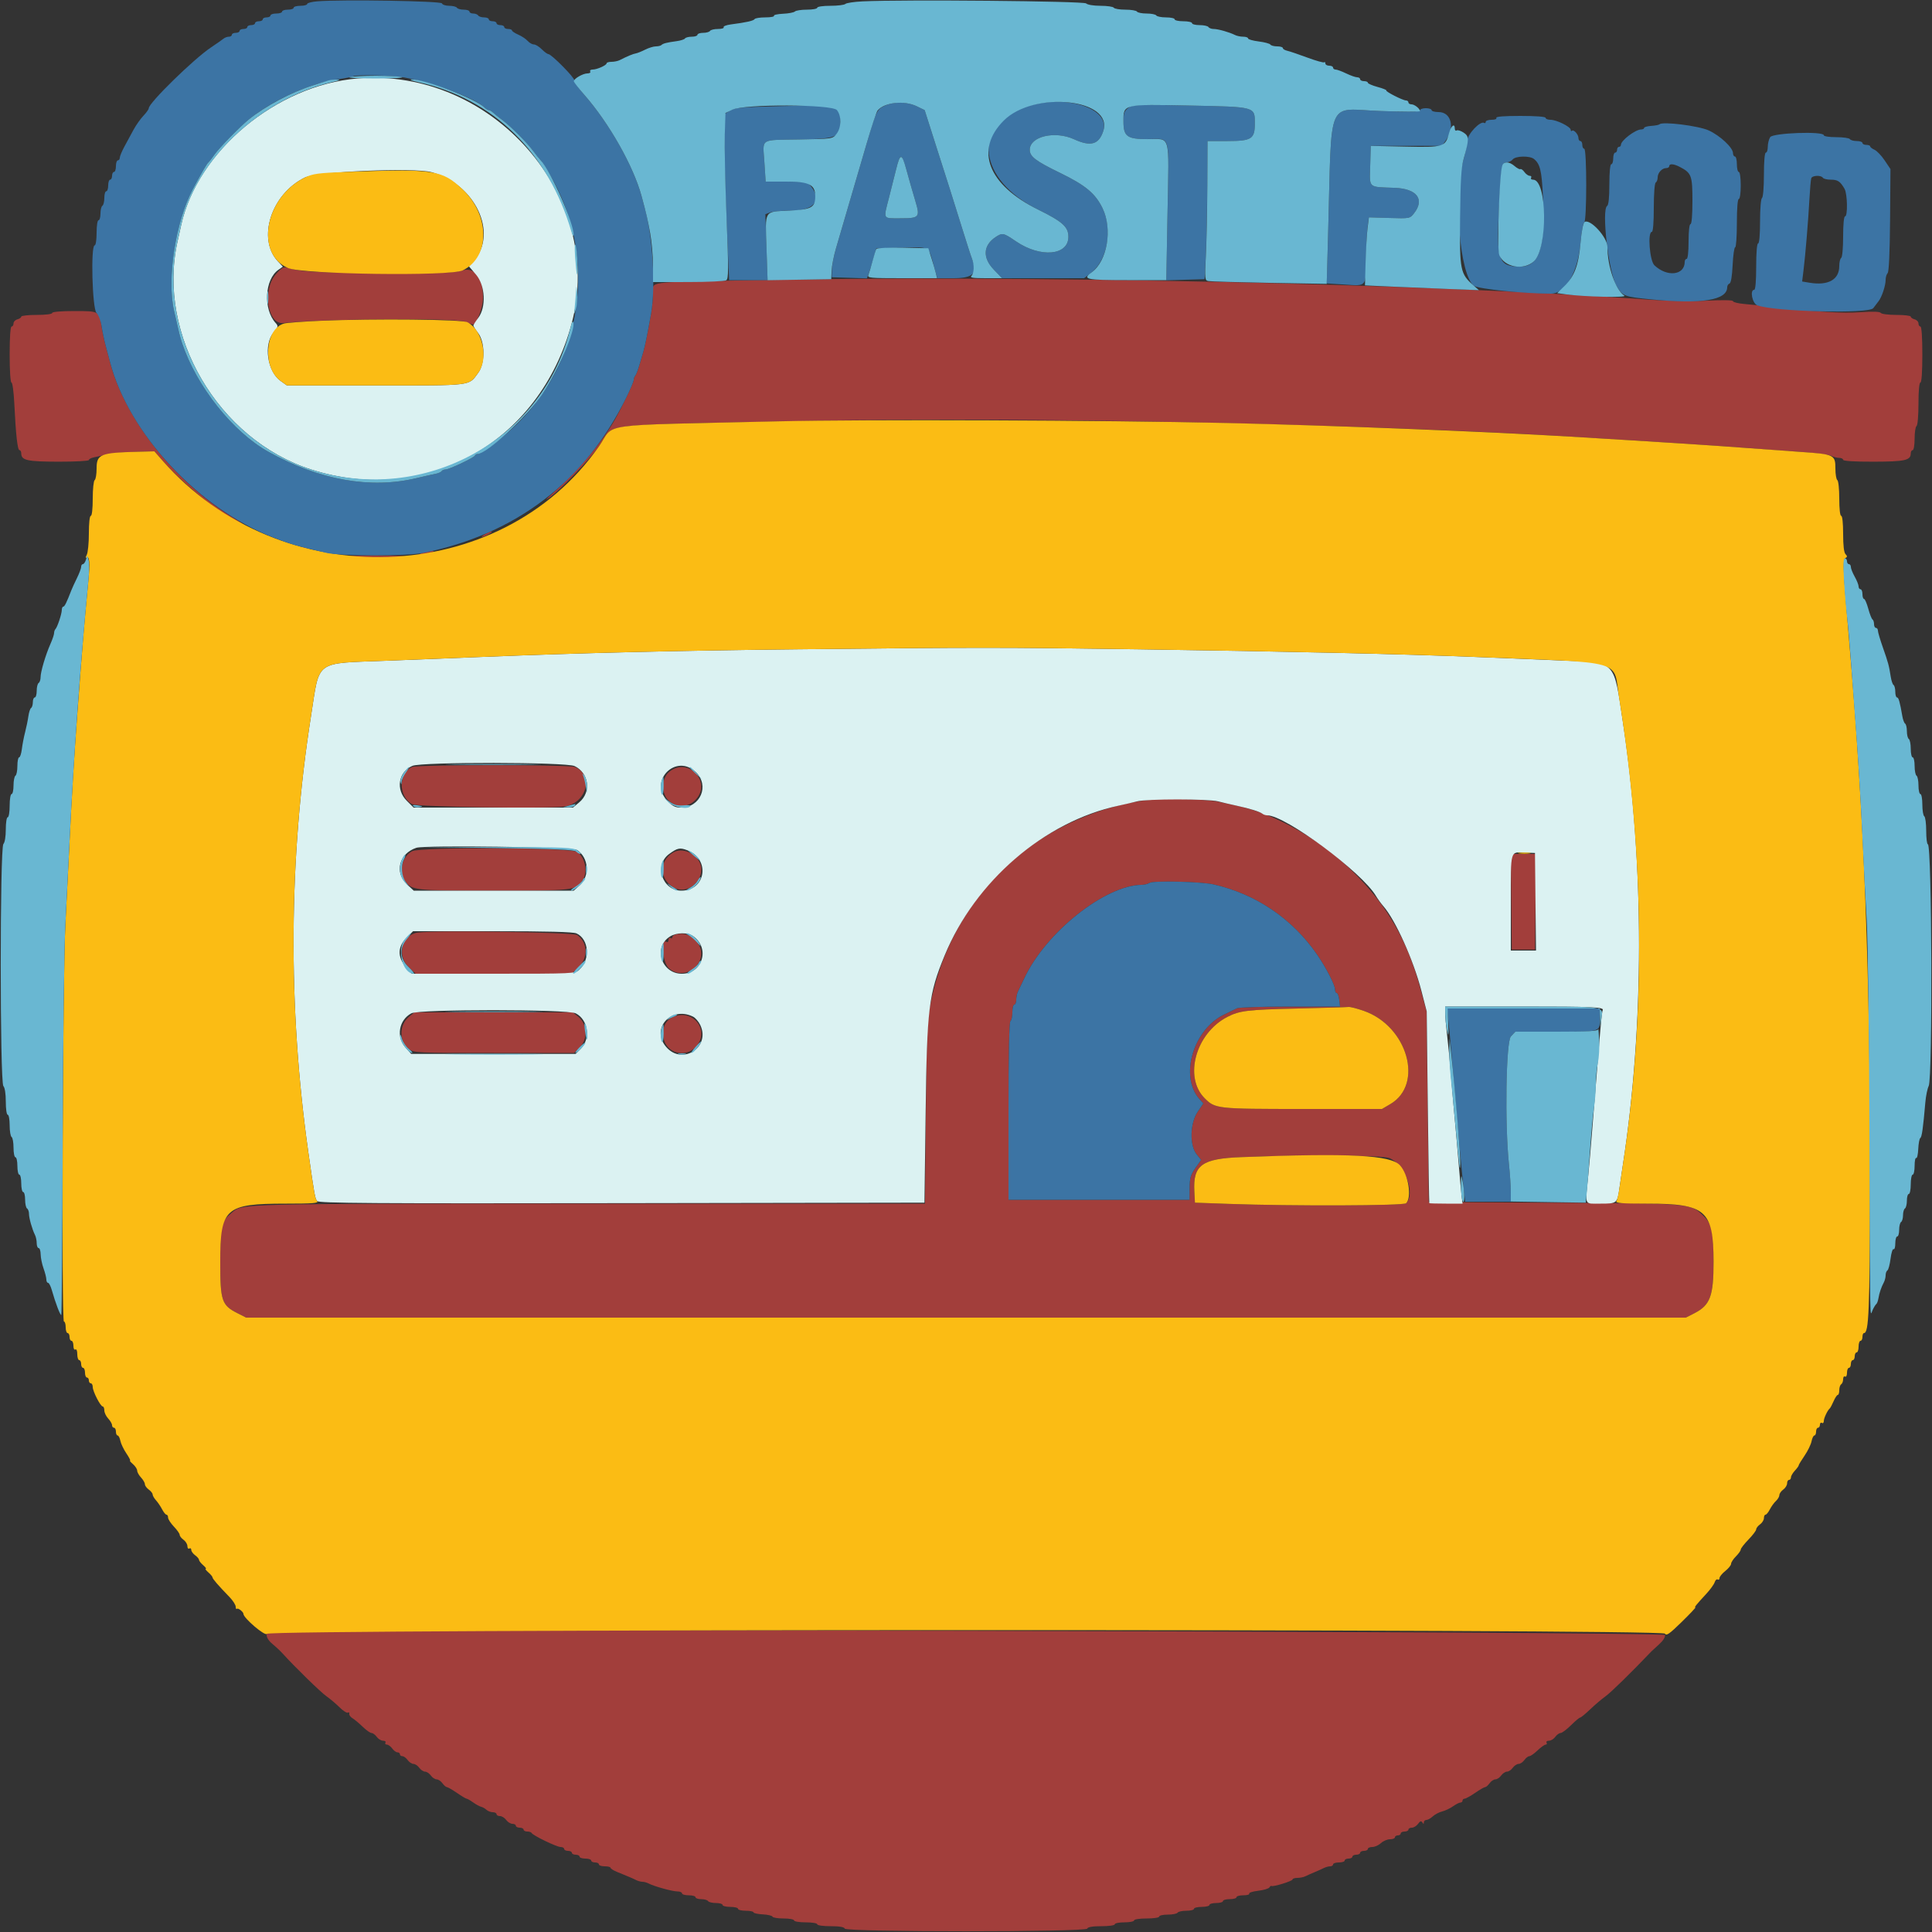 <svg id="svg" version="1.1" xmlns="http://www.w3.org/2000/svg" xmlns:xlink="http://www.w3.org/1999/xlink" width="400" height="400" viewBox="0, 0, 400,400"><rect x="0" y="0" width="400" height="400" fill="#333333" stroke="none"/><g id="svgg"><path id="path0" d="M57.058 56.841 C 54.292 60.073,55.403 67.204,58.624 66.883 C 67.769 65.971,93.899 65.783,96.200 66.612 C 97.080 66.929,97.843 67.191,97.895 67.194 C 98.637 67.241,100.000 63.664,100.000 61.669 C 100.000 57.376,98.211 55.137,95.498 56.037 C 94.136 56.489,90.781 56.582,78.535 56.510 C 64.778 56.429,62.241 56.281,59.358 55.396 C 58.700 55.193,58.198 55.508,57.058 56.841 M154.200 58.042 C 133.412 58.477,135.200 58.225,135.200 60.721 C 135.200 61.791,135.012 63.732,134.782 65.033 C 134.046 69.199,133.523 71.773,133.204 72.800 C 133.033 73.350,132.661 74.610,132.377 75.600 C 132.093 76.590,131.712 77.571,131.530 77.780 C 131.349 77.989,131.200 78.394,131.200 78.680 C 131.200 79.225,128.798 84.262,127.232 87.000 C 124.525 91.734,119.622 97.516,114.394 102.140 C 113.047 103.331,112.741 103.720,113.600 103.147 C 115.772 101.697,122.001 95.272,124.000 92.419 C 127.509 87.410,121.644 88.113,168.000 87.140 C 210.221 86.253,280.592 87.713,325.200 90.402 C 344.775 91.582,354.601 92.217,362.200 92.792 C 365.060 93.009,369.865 93.357,372.877 93.567 C 375.889 93.776,378.712 94.139,379.151 94.374 C 379.589 94.608,380.319 94.800,380.774 94.800 C 381.228 94.800,381.600 94.980,381.600 95.200 C 381.600 95.450,383.958 95.595,387.900 95.587 C 394.421 95.574,395.600 95.309,395.600 93.856 C 395.600 93.495,395.780 93.200,396.000 93.200 C 396.222 93.200,396.400 92.141,396.400 90.824 C 396.400 89.517,396.580 88.336,396.800 88.200 C 397.027 88.060,397.200 86.063,397.200 83.576 C 397.200 80.925,397.358 79.200,397.600 79.200 C 397.848 79.200,398.000 77.000,398.000 73.400 C 398.000 69.800,397.848 67.600,397.600 67.600 C 397.380 67.600,397.200 67.313,397.200 66.963 C 397.200 66.612,396.840 66.231,396.400 66.116 C 395.960 66.001,395.600 65.748,395.600 65.553 C 395.600 65.359,394.261 65.200,392.624 65.200 C 390.987 65.200,389.532 65.013,389.390 64.784 C 389.221 64.511,387.774 64.462,385.183 64.640 C 381.470 64.896,376.417 64.592,367.200 63.559 C 365.110 63.325,362.365 63.042,361.100 62.931 C 359.835 62.820,358.800 62.560,358.800 62.354 C 358.800 62.127,356.693 62.085,353.431 62.249 C 350.398 62.401,345.393 62.324,341.931 62.072 C 295.729 58.703,210.286 56.869,154.200 58.042 M10.800 64.800 C 10.800 65.033,9.467 65.200,7.600 65.200 C 5.840 65.200,4.400 65.359,4.400 65.553 C 4.400 65.748,4.040 66.001,3.600 66.116 C 3.160 66.231,2.800 66.612,2.800 66.963 C 2.800 67.313,2.620 67.600,2.400 67.600 C 2.152 67.600,2.000 69.800,2.000 73.400 C 2.000 76.743,2.159 79.200,2.375 79.200 C 2.581 79.200,2.844 81.135,2.959 83.500 C 3.275 90.010,3.629 93.200,4.034 93.200 C 4.235 93.200,4.400 93.495,4.400 93.856 C 4.400 95.309,5.579 95.574,12.100 95.587 C 15.565 95.594,18.400 95.440,18.400 95.245 C 18.400 95.050,18.895 94.792,19.500 94.671 C 20.105 94.551,21.413 94.273,22.407 94.055 C 23.400 93.837,25.958 93.612,28.091 93.556 L 31.969 93.452 33.685 95.405 C 38.367 100.736,48.541 108.800,50.584 108.800 C 50.787 108.800,49.905 108.169,48.623 107.397 C 36.368 100.017,25.917 86.913,22.785 75.000 C 22.611 74.340,22.206 72.810,21.884 71.600 C 21.562 70.390,21.181 68.612,21.037 67.650 C 20.549 64.398,20.553 64.400,15.386 64.400 C 12.595 64.400,10.800 64.557,10.800 64.800 M100.400 110.600 C 99.850 110.914,99.580 111.172,99.800 111.172 C 100.020 111.172,100.650 110.914,101.200 110.600 C 101.750 110.286,102.020 110.028,101.800 110.028 C 101.580 110.028,100.950 110.286,100.400 110.600 M62.600 113.600 C 63.040 113.789,63.670 113.944,64.000 113.944 C 64.378 113.944,64.304 113.817,63.800 113.600 C 63.360 113.411,62.730 113.256,62.400 113.256 C 62.022 113.256,62.096 113.383,62.600 113.600 M87.600 114.400 C 86.808 114.654,86.767 114.720,87.400 114.720 C 87.840 114.720,88.650 114.576,89.200 114.400 C 89.992 114.146,90.033 114.080,89.400 114.080 C 88.960 114.080,88.150 114.224,87.600 114.400 M71.845 115.277 C 73.822 115.629,81.239 115.625,83.600 115.270 C 84.590 115.122,82.000 115.000,77.845 115.000 C 73.690 115.000,70.990 115.125,71.845 115.277 M85.372 158.786 C 82.478 159.957,82.433 164.848,85.300 166.486 C 86.301 167.058,112.763 167.483,116.768 166.991 C 121.456 166.416,123.073 160.348,118.955 158.783 C 117.712 158.310,86.540 158.313,85.372 158.786 M138.600 159.764 C 136.877 161.143,136.836 164.384,138.522 165.835 C 140.212 167.288,142.532 167.172,144.040 165.558 C 147.443 161.915,142.497 156.646,138.600 159.764 M239.800 165.458 C 231.433 165.900,221.212 169.598,213.887 174.833 C 202.869 182.709,195.590 193.885,192.760 207.272 C 191.952 211.090,191.873 212.820,191.699 230.300 L 191.512 249.200 121.856 249.202 C 48.652 249.205,50.255 249.164,47.998 251.063 C 45.777 252.932,45.600 253.690,45.600 261.321 C 45.600 269.346,45.903 270.241,49.188 271.900 L 50.970 272.800 200.000 272.800 L 349.030 272.800 350.792 271.900 C 354.086 270.217,354.785 268.337,354.773 261.200 C 354.762 254.770,354.426 253.354,352.483 251.541 C 349.922 249.152,349.985 249.157,321.653 249.009 L 295.800 248.873 295.573 229.137 L 295.347 209.400 294.108 204.800 C 291.405 194.765,287.318 187.634,280.234 180.589 C 273.437 173.831,264.100 168.515,256.000 166.790 C 254.790 166.533,253.080 166.169,252.200 165.981 C 250.309 165.578,243.204 165.279,239.800 165.458 M85.353 176.224 C 83.283 177.261,82.492 180.411,83.824 182.313 C 85.257 184.359,85.617 184.400,102.200 184.400 C 118.783 184.400,119.143 184.359,120.576 182.313 C 121.769 180.609,121.195 177.522,119.472 176.378 C 118.108 175.473,87.133 175.333,85.353 176.224 M139.400 176.486 C 136.351 178.247,136.484 182.188,139.647 183.824 C 142.080 185.083,145.200 182.927,145.200 179.987 C 145.200 177.286,141.687 175.166,139.400 176.486 M312.893 186.700 L 313.000 196.600 315.400 196.600 L 317.800 196.600 317.907 186.700 L 318.014 176.800 315.400 176.800 L 312.786 176.800 312.893 186.700 M251.200 183.096 C 260.037 185.087,267.598 190.217,272.743 197.713 C 274.578 200.386,276.400 203.937,276.400 204.841 C 276.400 205.258,276.560 205.600,276.756 205.600 C 276.952 205.600,277.186 206.230,277.276 207.000 L 277.439 208.400 267.114 208.400 C 261.435 208.400,256.477 208.560,256.095 208.756 C 255.713 208.952,254.529 209.529,253.464 210.038 C 247.041 213.107,244.175 222.848,248.318 227.526 L 249.138 228.451 247.969 230.184 C 246.373 232.548,246.256 237.115,247.742 238.973 L 248.681 240.146 247.499 241.822 C 246.511 243.224,246.313 243.902,246.294 245.950 L 246.271 248.400 227.535 248.400 L 208.800 248.400 208.800 230.024 C 208.800 218.204,208.943 211.559,209.200 211.400 C 209.420 211.264,209.600 210.443,209.600 209.576 C 209.600 208.709,209.780 208.000,210.000 208.000 C 210.220 208.000,210.400 207.548,210.400 206.995 C 210.400 206.442,210.560 205.677,210.756 205.295 C 210.952 204.913,211.531 203.700,212.042 202.600 C 216.473 193.067,228.819 183.242,236.427 183.194 C 236.962 183.191,237.670 183.008,238.000 182.788 C 238.740 182.296,248.676 182.527,251.200 183.096 M86.515 193.076 C 83.199 193.521,82.065 197.835,84.628 200.253 L 86.057 201.600 102.200 201.600 L 118.343 201.600 119.772 200.253 C 121.836 198.305,121.690 195.051,119.472 193.578 C 118.624 193.016,90.189 192.582,86.515 193.076 M139.900 193.476 C 139.515 193.576,139.200 193.836,139.200 194.053 C 139.200 194.270,139.020 194.336,138.800 194.200 C 138.580 194.064,138.400 194.244,138.400 194.600 C 138.400 194.956,138.229 195.142,138.020 195.012 C 136.714 194.205,137.164 199.328,138.501 200.487 C 141.895 203.431,146.993 199.108,144.541 195.365 C 143.460 193.717,141.708 193.003,139.900 193.476 M282.377 209.296 C 291.428 212.472,294.841 224.495,287.854 228.589 L 286.130 229.600 269.714 229.600 C 251.930 229.600,251.600 229.564,249.418 227.382 C 245.050 223.014,247.566 213.933,254.078 210.558 C 256.606 209.248,258.259 209.046,268.400 208.811 C 274.010 208.680,278.870 208.533,279.200 208.483 C 279.530 208.433,280.959 208.799,282.377 209.296 M84.694 210.502 C 82.607 212.197,82.589 215.547,84.659 217.175 C 85.680 217.978,86.145 218.000,102.285 218.000 L 118.862 218.000 120.080 216.782 C 121.740 215.122,121.575 211.985,119.751 210.525 L 118.600 209.604 102.200 209.604 L 85.800 209.604 84.694 210.502 M139.297 210.584 C 137.761 211.267,137.045 212.822,137.354 214.800 C 137.854 218.000,141.799 219.156,144.040 216.758 C 147.144 213.434,143.514 208.708,139.297 210.584 M287.651 239.765 C 290.891 241.122,293.116 247.124,291.120 249.120 C 290.595 249.645,267.643 249.727,254.400 249.251 L 247.400 249.000 247.279 246.649 C 246.997 241.210,248.820 239.883,257.000 239.572 C 270.205 239.069,286.231 239.170,287.651 239.765 M55.467 337.866 C 54.892 338.442,55.279 339.445,56.445 340.400 C 57.117 340.950,58.057 341.832,58.533 342.361 C 61.019 345.115,66.375 350.337,67.600 351.201 C 68.370 351.743,69.595 352.779,70.323 353.503 C 71.050 354.227,71.820 354.711,72.033 354.580 C 72.246 354.448,72.370 354.551,72.310 354.807 C 72.249 355.064,72.548 355.483,72.973 355.737 C 73.399 355.992,74.350 356.785,75.087 357.500 C 75.824 358.215,76.651 358.800,76.925 358.800 C 77.199 358.800,77.683 359.160,78.000 359.600 C 78.317 360.040,78.907 360.400,79.312 360.400 C 79.716 360.400,79.936 360.580,79.800 360.800 C 79.664 361.020,79.794 361.200,80.088 361.200 C 80.383 361.200,80.883 361.560,81.200 362.000 C 81.517 362.440,82.007 362.800,82.288 362.800 C 82.570 362.800,82.800 362.980,82.800 363.200 C 82.800 363.420,83.030 363.600,83.312 363.600 C 83.593 363.600,84.083 363.960,84.400 364.400 C 84.717 364.840,85.257 365.200,85.600 365.200 C 85.943 365.200,86.483 365.560,86.800 366.000 C 87.117 366.440,87.657 366.800,88.000 366.800 C 88.343 366.800,88.883 367.160,89.200 367.600 C 89.517 368.040,90.057 368.400,90.400 368.400 C 90.743 368.400,91.283 368.760,91.600 369.200 C 91.917 369.640,92.329 370.000,92.516 370.000 C 92.703 370.000,93.641 370.540,94.600 371.200 C 95.559 371.860,96.464 372.400,96.610 372.400 C 96.757 372.400,97.367 372.749,97.966 373.176 C 98.566 373.603,99.309 374.008,99.619 374.076 C 99.928 374.144,100.423 374.425,100.719 374.700 C 101.015 374.975,101.604 375.200,102.029 375.200 C 102.453 375.200,102.800 375.380,102.800 375.600 C 102.800 375.820,103.120 376.000,103.512 376.000 C 103.903 376.000,104.483 376.360,104.800 376.800 C 105.117 377.240,105.697 377.600,106.088 377.600 C 106.480 377.600,106.800 377.780,106.800 378.000 C 106.800 378.220,107.160 378.400,107.600 378.400 C 108.040 378.400,108.400 378.580,108.400 378.800 C 108.400 379.020,108.745 379.200,109.167 379.200 C 109.588 379.200,109.993 379.335,110.067 379.500 C 110.287 379.995,115.254 382.400,116.056 382.400 C 116.465 382.400,116.800 382.580,116.800 382.800 C 116.800 383.020,117.160 383.200,117.600 383.200 C 118.040 383.200,118.400 383.380,118.400 383.600 C 118.400 383.820,118.760 384.000,119.200 384.000 C 119.640 384.000,120.000 384.180,120.000 384.400 C 120.000 384.620,120.540 384.800,121.200 384.800 C 121.860 384.800,122.400 384.980,122.400 385.200 C 122.400 385.420,122.760 385.600,123.200 385.600 C 123.640 385.600,124.000 385.780,124.000 386.000 C 124.000 386.220,124.540 386.400,125.200 386.400 C 125.860 386.400,126.400 386.536,126.400 386.702 C 126.400 386.869,126.985 387.244,127.700 387.536 C 130.450 388.659,131.022 388.904,131.695 389.247 C 132.077 389.441,132.664 389.600,133.000 389.600 C 133.336 389.600,133.923 389.763,134.305 389.963 C 135.447 390.560,139.222 391.600,140.246 391.600 C 140.771 391.600,141.200 391.780,141.200 392.000 C 141.200 392.220,141.830 392.400,142.600 392.400 C 143.370 392.400,144.000 392.580,144.000 392.800 C 144.000 393.020,144.529 393.200,145.176 393.200 C 145.823 393.200,146.464 393.380,146.600 393.600 C 146.736 393.820,147.467 394.000,148.224 394.000 C 148.981 394.000,149.600 394.180,149.600 394.400 C 149.600 394.620,150.320 394.800,151.200 394.800 C 152.080 394.800,152.800 394.980,152.800 395.200 C 152.800 395.420,153.520 395.600,154.400 395.600 C 155.280 395.600,156.000 395.746,156.000 395.925 C 156.000 396.104,156.855 396.294,157.900 396.347 C 158.945 396.400,159.860 396.613,159.933 396.821 C 160.007 397.030,161.042 397.200,162.233 397.200 C 163.425 397.200,164.400 397.380,164.400 397.600 C 164.400 397.822,165.467 398.000,166.800 398.000 C 168.133 398.000,169.200 398.178,169.200 398.400 C 169.200 398.628,170.389 398.800,171.967 398.800 C 173.824 398.800,174.788 398.964,174.900 399.300 C 175.144 400.032,224.856 400.032,225.100 399.300 C 225.212 398.964,226.176 398.800,228.033 398.800 C 229.611 398.800,230.800 398.628,230.800 398.400 C 230.800 398.180,231.700 398.000,232.800 398.000 C 233.900 398.000,234.800 397.820,234.800 397.600 C 234.800 397.374,235.933 397.200,237.400 397.200 C 238.867 397.200,240.000 397.026,240.000 396.800 C 240.000 396.580,240.799 396.400,241.776 396.400 C 242.753 396.400,243.664 396.220,243.800 396.000 C 243.936 395.780,244.757 395.600,245.624 395.600 C 246.491 395.600,247.200 395.420,247.200 395.200 C 247.200 394.980,247.920 394.800,248.800 394.800 C 249.680 394.800,250.400 394.620,250.400 394.400 C 250.400 394.180,251.030 394.000,251.800 394.000 C 252.570 394.000,253.200 393.820,253.200 393.600 C 253.200 393.380,253.830 393.200,254.600 393.200 C 255.370 393.200,256.000 393.020,256.000 392.800 C 256.000 392.580,256.641 392.400,257.424 392.400 C 258.207 392.400,258.751 392.245,258.634 392.055 C 258.516 391.865,259.347 391.599,260.480 391.465 C 261.613 391.331,262.663 391.021,262.815 390.776 C 262.966 390.532,263.159 390.392,263.245 390.465 C 263.530 390.711,267.600 389.460,267.600 389.128 C 267.600 388.947,268.052 388.800,268.605 388.800 C 269.158 388.800,269.923 388.641,270.305 388.447 C 270.687 388.252,271.540 387.871,272.200 387.600 C 272.860 387.329,273.713 386.948,274.095 386.753 C 274.477 386.559,275.062 386.400,275.395 386.400 C 275.728 386.400,276.000 386.220,276.000 386.000 C 276.000 385.780,276.540 385.600,277.200 385.600 C 277.860 385.600,278.400 385.420,278.400 385.200 C 278.400 384.980,278.760 384.800,279.200 384.800 C 279.640 384.800,280.000 384.620,280.000 384.400 C 280.000 384.180,280.360 384.000,280.800 384.000 C 281.240 384.000,281.600 383.820,281.600 383.600 C 281.600 383.380,281.960 383.200,282.400 383.200 C 282.840 383.200,283.200 383.020,283.200 382.800 C 283.200 382.580,283.616 382.400,284.125 382.400 C 284.633 382.400,285.436 382.040,285.908 381.600 C 286.380 381.160,287.224 380.800,287.783 380.800 C 288.342 380.800,288.800 380.620,288.800 380.400 C 288.800 380.180,289.070 380.000,289.400 380.000 C 289.730 380.000,290.000 379.820,290.000 379.600 C 290.000 379.380,290.360 379.200,290.800 379.200 C 291.240 379.200,291.600 379.020,291.600 378.800 C 291.600 378.580,291.920 378.400,292.312 378.400 C 292.703 378.400,293.280 378.044,293.594 377.609 C 294.013 377.027,294.246 376.948,294.476 377.309 C 294.721 377.694,294.789 377.692,294.794 377.300 C 294.797 377.025,295.036 376.800,295.325 376.800 C 295.613 376.800,296.204 376.469,296.638 376.065 C 297.072 375.661,297.950 375.199,298.589 375.039 C 299.228 374.878,300.240 374.399,300.837 373.973 C 301.435 373.548,302.121 373.200,302.362 373.200 C 302.603 373.200,302.800 373.020,302.800 372.800 C 302.800 372.580,302.993 372.400,303.228 372.400 C 303.463 372.400,304.441 371.860,305.400 371.200 C 306.359 370.540,307.297 370.000,307.484 370.000 C 307.671 370.000,308.083 369.640,308.400 369.200 C 308.717 368.760,309.257 368.400,309.600 368.400 C 309.943 368.400,310.483 368.040,310.800 367.600 C 311.117 367.160,311.657 366.800,312.000 366.800 C 312.343 366.800,312.883 366.440,313.200 366.000 C 313.517 365.560,314.057 365.200,314.400 365.200 C 314.743 365.200,315.283 364.840,315.600 364.400 C 315.917 363.960,316.380 363.600,316.629 363.600 C 316.878 363.600,317.646 363.060,318.337 362.400 C 319.028 361.740,319.785 361.200,320.020 361.200 C 320.255 361.200,320.336 361.020,320.200 360.800 C 320.064 360.580,320.284 360.400,320.688 360.400 C 321.093 360.400,321.683 360.040,322.000 359.600 C 322.317 359.160,322.814 358.800,323.104 358.800 C 323.394 358.800,324.358 358.080,325.247 357.200 C 326.136 356.320,326.997 355.600,327.160 355.600 C 327.323 355.600,328.262 354.829,329.245 353.887 C 330.229 352.944,331.656 351.732,332.417 351.193 C 333.492 350.431,337.784 346.231,341.913 341.899 C 342.071 341.733,342.799 341.063,343.531 340.409 C 344.315 339.709,344.806 338.929,344.726 338.510 C 344.585 337.781,56.195 337.139,55.467 337.866 " stroke="none" fill="#a23e3b" fill-rule="evenodd"></path><path id="path1" d="M74.000 16.246 C 57.247 17.646,40.884 31.257,37.508 46.600 C 37.315 47.480,36.975 49.010,36.753 50.000 C 32.426 69.310,45.173 91.057,64.425 97.208 C 88.241 104.817,111.712 91.669,118.349 67.000 C 125.407 40.767,101.940 13.911,74.000 16.246 M89.354 35.650 C 98.406 38.126,103.190 48.264,98.048 54.076 L 97.096 55.152 98.548 56.848 C 100.478 59.103,100.704 63.601,99.000 65.836 C 98.450 66.557,98.000 67.261,98.000 67.400 C 98.000 67.539,98.450 68.243,99.000 68.964 C 100.442 70.855,100.454 75.229,99.023 77.168 C 96.975 79.945,98.146 79.800,77.800 79.800 L 59.400 79.800 58.094 78.868 C 55.332 76.899,54.532 71.331,56.648 68.816 C 57.612 67.670,57.646 67.514,57.064 66.870 C 54.470 64.005,54.791 57.853,57.637 55.859 L 58.561 55.212 57.529 54.106 C 53.165 49.427,56.158 40.137,63.118 36.757 C 65.673 35.517,85.766 34.669,89.354 35.650 M165.000 134.428 C 140.155 134.698,120.179 135.182,100.000 136.002 C 94.610 136.222,85.726 136.576,80.257 136.790 C 64.926 137.391,66.249 136.439,64.396 148.200 C 59.770 177.559,59.580 208.549,63.842 238.600 C 65.095 247.432,65.224 248.147,65.658 248.670 C 66.023 249.110,76.988 249.185,128.750 249.101 L 191.400 249.000 191.645 230.200 C 191.926 208.653,192.266 205.858,195.587 197.800 C 201.921 182.427,216.253 170.091,231.600 166.802 C 232.810 166.543,234.520 166.144,235.400 165.916 C 237.476 165.378,250.124 165.378,252.200 165.916 C 253.080 166.144,254.790 166.543,256.000 166.803 C 258.711 167.384,260.877 168.060,261.380 168.482 C 261.589 168.657,262.039 168.803,262.380 168.806 C 266.144 168.841,281.970 180.585,284.880 185.502 C 285.237 186.106,285.920 187.050,286.398 187.600 C 288.923 190.505,292.624 198.735,294.276 205.114 L 295.385 209.400 295.614 229.200 C 295.740 240.090,295.878 249.045,295.921 249.100 C 295.965 249.155,297.532 249.200,299.405 249.200 L 302.809 249.200 302.620 247.700 C 302.516 246.875,302.240 243.860,302.006 241.000 C 301.772 238.140,301.410 234.000,301.200 231.800 C 300.990 229.600,300.631 225.460,300.401 222.600 C 300.172 219.740,299.808 215.951,299.592 214.179 C 299.376 212.408,299.200 210.383,299.200 209.679 L 299.200 208.400 314.967 208.400 C 330.039 208.400,332.231 208.503,331.808 209.188 C 331.704 209.355,331.415 212.081,331.164 215.246 C 330.913 218.411,330.570 222.620,330.400 224.600 C 330.230 226.580,329.889 230.810,329.642 234.000 C 329.394 237.190,329.013 241.574,328.796 243.742 C 328.193 249.743,327.937 249.200,331.376 249.200 C 334.776 249.200,334.843 249.145,335.285 246.000 C 335.455 244.790,335.774 242.630,335.994 241.200 C 340.440 212.296,340.459 179.270,336.045 149.800 C 334.051 136.488,334.762 137.221,323.400 136.752 C 319.220 136.580,311.120 136.248,305.400 136.014 C 290.745 135.415,266.571 134.866,235.600 134.427 C 206.632 134.016,202.933 134.016,165.000 134.428 M118.957 158.606 C 121.937 160.020,122.458 163.990,119.942 166.100 L 118.630 167.200 102.128 167.200 L 85.627 167.200 84.213 165.787 C 81.880 163.453,82.465 159.832,85.381 158.562 C 87.296 157.728,117.189 157.767,118.957 158.606 M144.057 159.855 C 146.954 162.630,145.027 167.200,140.961 167.200 C 139.798 167.200,139.216 166.905,138.147 165.772 C 134.254 161.643,139.961 155.930,144.057 159.855 M119.500 175.996 C 121.901 177.587,122.163 181.357,120.008 183.300 L 118.787 184.400 102.222 184.400 L 85.657 184.400 84.228 183.053 C 81.619 180.591,82.630 176.716,86.192 175.531 C 87.981 174.936,118.544 175.363,119.500 175.996 M142.274 176.027 C 147.118 177.862,146.169 184.400,141.058 184.400 C 137.106 184.400,135.364 179.122,138.550 176.800 C 140.252 175.560,140.762 175.454,142.274 176.027 M317.907 186.700 L 318.014 196.800 315.407 196.800 L 312.800 196.800 312.800 186.833 C 312.800 175.732,312.606 176.399,315.800 176.522 L 317.800 176.600 317.907 186.700 M119.362 193.255 C 121.930 194.426,122.258 198.611,119.949 200.762 C 119.065 201.585,118.754 201.600,102.166 201.600 L 85.283 201.600 84.041 200.186 C 82.258 198.155,82.300 196.020,84.160 194.160 L 85.520 192.800 101.941 192.800 C 113.369 192.800,118.666 192.938,119.362 193.255 M143.513 193.824 C 147.057 196.307,145.460 201.600,141.167 201.600 C 136.914 201.600,135.174 196.091,138.730 193.885 C 140.086 193.044,142.358 193.015,143.513 193.824 M119.213 209.807 C 121.786 211.137,122.324 215.058,120.221 217.161 L 119.182 218.200 102.158 218.200 L 85.134 218.200 83.967 216.894 C 81.980 214.670,82.561 211.210,85.157 209.799 C 86.759 208.928,117.528 208.935,119.213 209.807 M143.482 210.483 C 143.967 210.721,144.642 211.502,144.982 212.218 C 147.180 216.850,141.215 220.651,137.900 216.731 C 134.710 212.959,138.921 208.245,143.482 210.483 " stroke="none" fill="#dbf2f2" fill-rule="evenodd"></path><path id="path2" d="M71.800 35.593 C 65.844 35.812,64.767 35.957,63.118 36.757 C 54.903 40.746,52.702 52.461,59.600 55.483 C 62.638 56.814,93.213 57.235,95.800 55.981 C 101.526 53.207,101.480 44.538,95.710 39.142 C 91.455 35.161,89.869 34.926,71.800 35.593 M66.400 66.415 C 62.770 66.571,59.350 66.827,58.800 66.984 C 54.797 68.127,54.318 76.176,58.094 78.868 L 59.400 79.800 77.800 79.800 C 98.146 79.800,96.975 79.945,99.023 77.168 C 101.191 74.230,99.943 68.367,96.800 66.723 C 95.645 66.119,77.571 65.936,66.400 66.415 M161.200 87.229 C 122.450 88.144,127.484 87.441,124.000 92.424 C 103.529 121.701,58.097 123.198,33.680 95.401 L 31.961 93.443 28.480 93.532 C 20.784 93.729,20.000 94.049,20.000 96.990 C 20.000 98.180,19.820 99.264,19.600 99.400 C 19.380 99.536,19.200 101.257,19.200 103.224 C 19.200 105.341,19.037 106.800,18.800 106.800 C 18.563 106.800,18.400 108.275,18.400 110.426 C 18.400 112.421,18.202 114.422,17.960 114.875 C 17.683 115.393,17.672 115.603,17.931 115.442 C 18.528 115.074,18.642 116.562,18.295 120.200 C 17.354 130.077,17.095 133.188,16.002 147.800 C 15.348 156.550,14.837 164.987,14.402 174.200 C 14.174 179.040,13.784 186.780,13.536 191.400 C 12.977 201.796,12.712 273.600,13.233 273.600 C 13.435 273.600,13.600 274.140,13.600 274.800 C 13.600 275.460,13.780 276.000,14.000 276.000 C 14.220 276.000,14.400 276.360,14.400 276.800 C 14.400 277.240,14.580 277.600,14.800 277.600 C 15.020 277.600,15.200 278.061,15.200 278.624 C 15.200 279.204,15.373 279.540,15.600 279.400 C 15.833 279.256,16.000 279.663,16.000 280.376 C 16.000 281.049,16.180 281.600,16.400 281.600 C 16.620 281.600,16.800 281.960,16.800 282.400 C 16.800 282.840,16.980 283.200,17.200 283.200 C 17.420 283.200,17.600 283.650,17.600 284.200 C 17.600 284.750,17.780 285.200,18.000 285.200 C 18.220 285.200,18.400 285.470,18.400 285.800 C 18.400 286.130,18.580 286.400,18.800 286.400 C 19.020 286.400,19.200 286.743,19.200 287.162 C 19.200 288.069,20.808 291.200,21.274 291.200 C 21.453 291.200,21.600 291.568,21.600 292.017 C 21.600 292.466,21.960 293.220,22.400 293.692 C 22.840 294.164,23.200 294.787,23.200 295.075 C 23.200 295.364,23.380 295.600,23.600 295.600 C 23.820 295.600,24.000 295.960,24.000 296.400 C 24.000 296.840,24.157 297.200,24.350 297.200 C 24.542 297.200,24.799 297.695,24.920 298.300 C 25.041 298.905,25.598 300.075,26.158 300.900 C 26.718 301.725,27.064 302.400,26.927 302.400 C 26.790 302.400,27.065 302.736,27.539 303.147 C 28.012 303.558,28.400 304.154,28.400 304.471 C 28.400 304.789,28.760 305.436,29.200 305.908 C 29.640 306.380,30.000 307.004,30.000 307.295 C 30.000 307.586,30.360 308.083,30.800 308.400 C 31.240 308.717,31.600 309.173,31.600 309.413 C 31.600 309.653,31.915 310.198,32.300 310.625 C 32.685 311.051,33.255 311.895,33.568 312.500 C 33.880 313.105,34.285 313.600,34.468 313.600 C 34.650 313.600,34.800 313.872,34.800 314.204 C 34.800 314.536,35.340 315.372,36.000 316.063 C 36.660 316.754,37.200 317.522,37.200 317.771 C 37.200 318.020,37.560 318.483,38.000 318.800 C 38.440 319.117,38.800 319.707,38.800 320.112 C 38.800 320.516,38.980 320.736,39.200 320.600 C 39.420 320.464,39.600 320.594,39.600 320.888 C 39.600 321.183,39.960 321.683,40.400 322.000 C 40.840 322.317,41.200 322.741,41.200 322.941 C 41.200 323.142,41.588 323.642,42.061 324.053 C 42.535 324.464,42.777 324.800,42.600 324.800 C 42.423 324.800,42.665 325.136,43.139 325.547 C 43.612 325.958,44.000 326.424,44.000 326.583 C 44.000 326.876,45.153 328.210,47.500 330.632 C 48.215 331.370,48.800 332.279,48.800 332.653 C 48.800 333.027,48.911 333.222,49.048 333.086 C 49.281 332.852,50.400 333.721,50.400 334.136 C 50.400 335.007,54.936 338.857,55.267 338.266 C 55.824 337.270,344.154 337.231,344.711 338.227 C 344.997 338.738,345.637 338.293,348.159 335.827 C 349.862 334.162,351.146 332.800,351.012 332.800 C 350.735 332.800,351.182 332.242,353.275 329.980 C 354.087 329.104,354.865 328.027,355.004 327.587 C 355.143 327.148,355.425 326.892,355.629 327.018 C 355.833 327.144,356.002 327.012,356.004 326.724 C 356.006 326.436,356.546 325.775,357.204 325.255 C 357.862 324.735,358.400 324.068,358.400 323.773 C 358.400 323.478,358.850 322.786,359.400 322.236 C 359.950 321.686,360.400 321.048,360.400 320.819 C 360.400 320.589,361.120 319.659,362.000 318.752 C 362.880 317.845,363.600 316.895,363.600 316.640 C 363.600 316.385,363.960 315.917,364.400 315.600 C 364.840 315.283,365.200 314.703,365.200 314.312 C 365.200 313.920,365.350 313.600,365.532 313.600 C 365.715 313.600,366.119 313.105,366.430 312.500 C 366.740 311.895,367.311 311.109,367.697 310.753 C 368.084 310.397,368.400 309.852,368.400 309.541 C 368.400 309.231,368.760 308.717,369.200 308.400 C 369.640 308.083,370.000 307.503,370.000 307.112 C 370.000 306.720,370.180 306.400,370.400 306.400 C 370.620 306.400,370.800 306.164,370.800 305.875 C 370.800 305.587,371.160 304.964,371.600 304.492 C 372.040 304.020,372.400 303.523,372.400 303.389 C 372.400 303.254,372.943 302.355,373.606 301.391 C 374.270 300.427,374.922 299.089,375.056 298.419 C 375.190 297.748,375.457 297.200,375.650 297.200 C 375.843 297.200,376.000 296.840,376.000 296.400 C 376.000 295.960,376.180 295.600,376.400 295.600 C 376.620 295.600,376.800 295.319,376.800 294.976 C 376.800 294.633,376.980 294.464,377.200 294.600 C 377.420 294.736,377.600 294.564,377.600 294.218 C 377.600 293.613,378.353 292.013,378.832 291.600 C 378.960 291.490,379.319 290.815,379.630 290.100 C 379.941 289.385,380.331 288.800,380.498 288.800 C 380.664 288.800,380.800 288.361,380.800 287.824 C 380.800 287.287,380.980 286.736,381.200 286.600 C 381.420 286.464,381.600 285.993,381.600 285.553 C 381.600 285.113,381.780 284.864,382.000 285.000 C 382.227 285.140,382.400 284.804,382.400 284.224 C 382.400 283.661,382.580 283.200,382.800 283.200 C 383.020 283.200,383.200 282.840,383.200 282.400 C 383.200 281.960,383.380 281.600,383.600 281.600 C 383.820 281.600,384.000 281.240,384.000 280.800 C 384.000 280.360,384.180 280.000,384.400 280.000 C 384.620 280.000,384.800 279.460,384.800 278.800 C 384.800 278.140,384.980 277.600,385.200 277.600 C 385.420 277.600,385.600 277.240,385.600 276.800 C 385.600 276.360,385.741 276.000,385.913 276.000 C 386.922 276.000,387.109 271.469,387.165 245.600 C 387.259 202.557,385.973 168.994,382.825 132.400 C 381.583 117.957,381.489 115.916,382.047 115.571 C 382.482 115.302,382.492 115.132,382.097 114.737 C 381.772 114.412,381.600 112.949,381.600 110.520 C 381.600 108.307,381.438 106.800,381.200 106.800 C 380.963 106.800,380.800 105.341,380.800 103.224 C 380.800 101.257,380.620 99.536,380.400 99.400 C 380.180 99.264,380.000 98.180,380.000 96.990 C 380.000 94.169,379.739 94.043,372.877 93.567 C 369.865 93.357,365.060 93.009,362.200 92.792 C 354.601 92.217,344.775 91.582,325.200 90.402 C 307.839 89.355,275.241 88.063,254.000 87.578 C 228.175 86.989,179.175 86.805,161.200 87.229 M235.600 134.427 C 266.571 134.866,290.745 135.415,305.400 136.014 C 337.166 137.312,333.909 136.375,335.238 144.600 C 340.465 176.962,340.727 210.431,335.994 241.200 C 335.774 242.630,335.455 244.790,335.285 246.000 C 335.115 247.210,334.836 248.425,334.664 248.700 C 334.420 249.092,335.798 249.200,341.076 249.202 C 353.173 249.206,354.755 250.592,354.773 261.200 C 354.785 268.337,354.086 270.217,350.792 271.900 L 349.030 272.800 200.000 272.800 L 50.970 272.800 49.188 271.900 C 45.903 270.241,45.600 269.346,45.600 261.321 C 45.600 250.113,46.613 249.206,59.149 249.202 C 64.880 249.200,66.021 249.107,65.657 248.669 C 65.224 248.147,65.095 247.431,63.842 238.600 C 59.580 208.549,59.770 177.559,64.396 148.200 C 66.249 136.439,64.926 137.391,80.257 136.790 C 85.726 136.576,94.610 136.222,100.000 136.002 C 120.179 135.182,140.155 134.698,165.000 134.428 C 202.933 134.016,206.632 134.016,235.600 134.427 M314.500 176.687 C 315.105 176.778,316.095 176.778,316.700 176.687 C 317.305 176.595,316.810 176.520,315.600 176.520 C 314.390 176.520,313.895 176.595,314.500 176.687 M268.400 208.811 C 258.259 209.046,256.606 209.248,254.078 210.558 C 247.566 213.933,245.050 223.014,249.418 227.382 C 251.600 229.564,251.930 229.600,269.714 229.600 L 286.130 229.600 287.854 228.589 C 294.841 224.495,291.428 212.472,282.377 209.296 C 280.959 208.799,279.530 208.433,279.200 208.483 C 278.870 208.533,274.010 208.680,268.400 208.811 M257.000 239.572 C 248.820 239.883,246.997 241.210,247.279 246.649 L 247.400 249.000 254.400 249.251 C 267.643 249.727,290.595 249.645,291.120 249.120 C 292.354 247.886,291.594 243.183,289.850 241.265 C 287.916 239.138,279.619 238.710,257.000 239.572 " stroke="none" fill="#fbbc14" fill-rule="evenodd"></path><path id="path3" d="M65.700 0.274 C 64.545 0.366,63.600 0.612,63.600 0.821 C 63.600 1.029,62.970 1.200,62.200 1.200 C 61.430 1.200,60.800 1.380,60.800 1.600 C 60.800 1.820,60.260 2.000,59.600 2.000 C 58.940 2.000,58.400 2.180,58.400 2.400 C 58.400 2.620,57.860 2.800,57.200 2.800 C 56.540 2.800,56.000 2.980,56.000 3.200 C 56.000 3.420,55.640 3.600,55.200 3.600 C 54.760 3.600,54.400 3.780,54.400 4.000 C 54.400 4.220,54.040 4.400,53.600 4.400 C 53.160 4.400,52.800 4.580,52.800 4.800 C 52.800 5.020,52.440 5.200,52.000 5.200 C 51.560 5.200,51.200 5.380,51.200 5.600 C 51.200 5.820,50.840 6.000,50.400 6.000 C 49.960 6.000,49.600 6.180,49.600 6.400 C 49.600 6.620,49.240 6.800,48.800 6.800 C 48.360 6.800,48.000 6.980,48.000 7.200 C 48.000 7.420,47.722 7.600,47.383 7.600 C 47.044 7.600,46.549 7.781,46.283 8.001 C 46.017 8.222,44.832 9.051,43.649 9.843 C 40.088 12.228,30.800 21.312,30.800 22.410 C 30.800 22.628,30.303 23.327,29.696 23.962 C 29.089 24.597,28.167 25.901,27.648 26.858 C 27.128 27.816,26.274 29.392,25.751 30.360 C 25.228 31.327,24.800 32.362,24.800 32.660 C 24.800 32.957,24.620 33.200,24.400 33.200 C 24.180 33.200,24.000 33.740,24.000 34.400 C 24.000 35.060,23.820 35.600,23.600 35.600 C 23.380 35.600,23.200 35.960,23.200 36.400 C 23.200 36.840,23.020 37.200,22.800 37.200 C 22.580 37.200,22.400 37.740,22.400 38.400 C 22.400 39.060,22.220 39.600,22.000 39.600 C 21.780 39.600,21.600 40.219,21.600 40.976 C 21.600 41.733,21.420 42.464,21.200 42.600 C 20.980 42.736,20.800 43.467,20.800 44.224 C 20.800 44.981,20.620 45.600,20.400 45.600 C 20.174 45.600,20.000 46.733,20.000 48.200 C 20.000 49.667,19.826 50.800,19.600 50.800 C 18.752 50.800,19.100 63.900,19.971 64.771 C 20.395 65.195,20.866 66.410,21.017 67.471 C 21.168 68.532,21.557 70.390,21.881 71.600 C 22.204 72.810,22.611 74.340,22.785 75.000 C 26.656 89.724,41.021 105.199,56.400 111.212 C 60.124 112.668,61.327 113.018,67.600 114.468 C 70.596 115.160,84.178 115.166,87.600 114.476 C 106.855 110.595,121.109 99.694,129.673 82.300 C 130.513 80.595,131.200 78.966,131.200 78.680 C 131.200 78.394,131.349 77.989,131.530 77.780 C 131.712 77.571,132.093 76.590,132.377 75.600 C 132.661 74.610,133.033 73.350,133.204 72.800 C 133.533 71.739,134.084 69.018,134.807 64.881 C 135.743 59.526,135.168 49.313,133.604 43.500 C 133.382 42.675,133.043 41.415,132.852 40.700 C 131.179 34.447,126.182 25.579,120.994 19.654 C 119.767 18.254,118.832 16.905,118.914 16.657 C 119.074 16.179,114.166 11.200,113.535 11.200 C 113.331 11.200,112.714 10.750,112.164 10.200 C 111.614 9.650,110.878 9.200,110.529 9.200 C 110.180 9.200,109.603 8.871,109.247 8.470 C 108.891 8.068,108.015 7.484,107.300 7.172 C 106.585 6.860,106.000 6.469,106.000 6.302 C 106.000 6.136,105.640 6.000,105.200 6.000 C 104.760 6.000,104.400 5.820,104.400 5.600 C 104.400 5.380,104.040 5.200,103.600 5.200 C 103.160 5.200,102.800 5.020,102.800 4.800 C 102.800 4.580,102.440 4.400,102.000 4.400 C 101.560 4.400,101.200 4.220,101.200 4.000 C 101.200 3.780,100.761 3.600,100.224 3.600 C 99.687 3.600,99.136 3.420,99.000 3.200 C 98.864 2.980,98.403 2.800,97.976 2.800 C 97.549 2.800,97.200 2.620,97.200 2.400 C 97.200 2.180,96.671 2.000,96.024 2.000 C 95.377 2.000,94.736 1.820,94.600 1.600 C 94.464 1.380,93.748 1.200,93.010 1.200 C 92.271 1.200,91.592 0.976,91.501 0.702 C 91.335 0.204,70.820 -0.136,65.700 0.274 M83.776 16.053 C 90.137 17.241,98.390 20.333,100.302 22.244 C 100.607 22.550,101.011 22.800,101.200 22.800 C 101.389 22.800,101.781 23.025,102.071 23.300 C 102.362 23.575,103.230 24.272,104.000 24.848 C 105.801 26.196,109.010 29.406,110.350 31.200 C 110.925 31.970,111.495 32.690,111.617 32.800 C 112.089 33.226,113.530 35.497,114.663 37.600 C 123.544 54.085,120.492 74.533,107.192 87.652 C 104.280 90.524,99.716 94.000,98.855 94.000 C 98.642 94.000,98.407 94.144,98.333 94.320 C 98.150 94.759,92.993 97.200,92.249 97.200 C 91.918 97.200,91.549 97.359,91.429 97.554 C 91.308 97.749,90.713 98.003,90.105 98.118 C 89.497 98.234,87.740 98.630,86.200 98.999 C 76.690 101.273,66.119 99.391,55.600 93.553 C 48.199 89.445,40.695 80.003,37.679 71.000 C 37.300 69.871,37.064 68.919,36.025 64.323 C 34.521 57.677,36.349 45.891,39.928 39.160 C 41.719 35.791,42.868 33.818,43.166 33.600 C 43.316 33.490,43.874 32.770,44.406 32.000 C 45.313 30.687,49.710 26.184,51.479 24.757 C 56.592 20.631,64.158 17.229,70.086 16.388 C 71.662 16.164,73.038 15.896,73.143 15.791 C 73.519 15.415,81.400 15.609,83.776 16.053 M183.373 21.804 C 181.551 22.604,181.427 22.855,179.408 29.800 C 177.776 35.412,176.021 41.418,173.093 51.400 C 172.642 52.940,172.256 54.920,172.236 55.800 L 172.200 57.400 175.846 57.514 L 179.491 57.629 179.897 56.514 C 180.120 55.901,180.558 54.500,180.870 53.400 L 181.438 51.400 186.723 51.288 C 192.747 51.161,192.166 50.813,193.416 55.300 L 194.057 57.600 197.348 57.600 C 201.531 57.600,202.482 56.598,201.225 53.519 C 201.018 53.013,200.098 50.170,199.181 47.200 C 198.263 44.230,197.107 40.540,196.612 39.000 C 196.116 37.460,194.750 33.184,193.576 29.497 L 191.441 22.795 189.794 21.997 C 187.912 21.086,185.194 21.004,183.373 21.804 M212.400 22.101 C 201.091 25.868,202.451 37.230,214.950 43.401 C 219.997 45.893,221.200 46.975,221.200 49.025 C 221.200 52.908,215.441 53.424,210.389 49.993 C 207.734 48.189,207.554 48.150,206.165 49.059 C 203.547 50.775,203.382 53.341,205.731 55.793 L 207.463 57.600 215.958 57.600 L 224.453 57.600 225.817 56.560 C 229.282 53.917,230.436 47.535,228.255 43.076 C 226.767 40.036,224.737 38.353,219.460 35.786 C 214.406 33.329,213.200 32.409,213.200 31.013 C 213.200 28.239,218.403 27.011,222.400 28.842 C 225.809 30.404,227.498 29.932,228.412 27.163 C 229.992 22.375,220.543 19.388,212.400 22.101 M161.381 21.976 C 153.475 22.168,152.008 22.301,151.081 22.909 L 150.000 23.618 149.994 29.709 C 149.991 33.059,150.207 40.795,150.474 46.900 L 150.959 58.000 154.940 58.000 L 158.922 58.000 158.691 51.179 L 158.460 44.357 159.456 43.979 C 160.004 43.770,161.963 43.600,163.810 43.600 C 168.496 43.600,170.235 41.532,167.971 38.654 C 167.167 37.632,167.012 37.600,162.831 37.600 L 158.520 37.600 158.254 33.539 C 157.926 28.539,157.182 29.023,165.423 28.874 C 173.342 28.731,174.000 28.449,174.000 25.190 C 174.000 21.789,173.573 21.680,161.381 21.976 M233.536 22.371 C 232.781 22.983,232.600 23.515,232.600 25.123 C 232.600 28.231,233.348 28.800,237.429 28.800 C 242.519 28.800,242.035 27.131,241.733 43.657 L 241.470 58.031 245.435 57.915 L 249.400 57.800 249.646 53.000 C 249.781 50.360,249.916 43.925,249.946 38.700 L 250.000 29.200 254.138 29.200 C 259.127 29.200,259.800 28.768,259.800 25.569 C 259.800 22.068,260.038 22.134,246.336 21.855 C 235.088 21.626,234.424 21.653,233.536 22.371 M294.000 22.839 C 294.000 23.152,291.682 23.195,285.900 22.991 C 274.446 22.586,275.777 19.511,274.975 48.237 L 274.684 58.674 278.431 58.917 C 282.991 59.212,282.776 59.472,282.829 53.600 C 282.852 51.070,282.989 48.100,283.135 47.000 L 283.400 45.000 287.649 45.128 C 291.857 45.256,291.905 45.247,292.749 44.175 C 295.035 41.268,293.356 39.055,288.739 38.889 C 283.165 38.689,283.554 39.043,283.686 34.289 L 283.800 30.200 291.151 30.200 L 298.502 30.200 299.249 29.200 C 301.286 26.472,300.512 23.200,297.829 23.200 C 297.043 23.200,296.400 23.020,296.400 22.800 C 296.400 22.580,295.860 22.400,295.200 22.400 C 294.540 22.400,294.000 22.597,294.000 22.839 M309.800 24.400 C 309.944 24.633,309.537 24.800,308.824 24.800 C 308.151 24.800,307.600 24.991,307.600 25.224 C 307.600 25.457,307.456 25.558,307.280 25.450 C 306.474 24.952,303.800 27.794,303.751 29.200 C 303.724 29.970,303.411 31.606,303.055 32.836 C 300.865 40.405,302.209 57.084,305.177 59.176 C 306.104 59.830,315.612 60.800,321.090 60.800 C 324.126 60.800,326.699 56.381,327.232 50.255 C 327.425 48.028,327.767 46.144,327.992 46.069 C 328.543 45.886,328.552 30.800,328.000 30.800 C 327.780 30.800,327.600 30.440,327.600 30.000 C 327.600 29.560,327.420 29.200,327.200 29.200 C 326.980 29.200,326.800 28.917,326.800 28.571 C 326.800 27.826,325.803 26.731,325.448 27.086 C 325.311 27.222,325.200 27.127,325.200 26.875 C 325.200 26.252,322.273 24.800,321.016 24.800 C 320.457 24.800,320.000 24.620,320.000 24.400 C 320.000 24.154,317.992 24.000,314.776 24.000 C 311.396 24.000,309.640 24.141,309.800 24.400 M343.585 25.735 C 343.467 25.861,342.702 26.009,341.885 26.064 C 341.068 26.119,340.400 26.307,340.400 26.482 C 340.400 26.657,340.128 26.800,339.795 26.800 C 338.602 26.800,335.600 29.077,335.600 29.982 C 335.600 30.212,335.420 30.400,335.200 30.400 C 334.980 30.400,334.800 30.670,334.800 31.000 C 334.800 31.330,334.620 31.600,334.400 31.600 C 334.180 31.600,334.000 32.140,334.000 32.800 C 334.000 33.460,333.820 34.000,333.600 34.000 C 333.359 34.000,333.200 35.659,333.200 38.176 C 333.200 40.885,333.039 42.452,332.741 42.636 C 331.540 43.379,333.036 56.321,334.643 59.093 C 335.944 61.336,336.191 61.433,342.000 61.997 C 352.353 63.003,357.600 62.147,357.600 59.452 C 357.600 59.130,357.813 58.796,358.073 58.709 C 358.374 58.609,358.611 57.210,358.722 54.876 C 358.819 52.854,359.056 51.200,359.249 51.200 C 359.442 51.200,359.600 48.950,359.600 46.200 C 359.600 43.133,359.755 41.200,360.000 41.200 C 360.229 41.200,360.400 40.000,360.400 38.400 C 360.400 36.800,360.229 35.600,360.000 35.600 C 359.780 35.600,359.600 34.880,359.600 34.000 C 359.600 33.120,359.420 32.400,359.200 32.400 C 358.980 32.400,358.798 32.085,358.797 31.700 C 358.791 30.570,356.126 28.081,353.766 27.002 C 351.665 26.041,344.174 25.109,343.585 25.735 M366.496 28.395 C 366.223 28.832,366.000 29.732,366.000 30.395 C 366.000 31.058,365.820 31.600,365.600 31.600 C 365.357 31.600,365.200 33.392,365.200 36.176 C 365.200 38.796,365.029 40.858,364.800 41.000 C 364.571 41.142,364.400 43.204,364.400 45.824 C 364.400 48.608,364.243 50.400,364.000 50.400 C 363.756 50.400,363.600 52.267,363.600 55.200 C 363.600 58.133,363.444 60.000,363.200 60.000 C 362.236 60.000,362.780 62.812,363.821 63.208 C 367.312 64.535,386.964 65.019,387.840 63.800 C 388.156 63.360,388.637 62.730,388.908 62.400 C 389.587 61.572,390.400 59.148,390.400 57.952 C 390.400 57.406,390.588 56.772,390.818 56.542 C 391.084 56.276,391.266 52.268,391.318 45.562 L 391.400 35.000 390.191 33.200 C 389.526 32.210,388.581 31.222,388.091 31.005 C 387.601 30.788,387.200 30.473,387.200 30.305 C 387.200 30.137,386.840 30.000,386.400 30.000 C 385.960 30.000,385.600 29.820,385.600 29.600 C 385.600 29.380,385.071 29.200,384.424 29.200 C 383.777 29.200,383.136 29.020,383.000 28.800 C 382.864 28.580,381.593 28.400,380.176 28.400 C 378.725 28.400,377.600 28.225,377.600 28.000 C 377.600 27.131,367.051 27.506,366.496 28.395 M187.003 33.100 C 187.162 33.485,187.441 34.340,187.624 35.000 C 188.491 38.143,188.791 39.189,189.527 41.660 C 190.525 45.004,190.347 45.200,186.320 45.200 C 182.732 45.200,182.881 45.473,184.035 41.000 C 184.489 39.240,185.157 36.585,185.520 35.100 C 186.202 32.311,186.507 31.899,187.003 33.100 M317.600 32.921 C 318.856 33.957,319.185 35.308,319.442 40.476 C 319.973 51.160,318.692 55.200,314.774 55.200 C 310.246 55.200,309.773 53.924,310.341 43.245 C 310.822 34.218,310.928 33.600,311.994 33.600 C 312.383 33.600,312.926 33.330,313.200 33.000 C 313.807 32.269,316.746 32.216,317.600 32.921 M347.787 34.559 C 350.202 35.813,350.400 36.344,350.400 41.583 C 350.400 44.528,350.245 46.400,350.000 46.400 C 349.763 46.400,349.600 47.867,349.600 50.000 C 349.600 52.133,349.437 53.600,349.200 53.600 C 348.980 53.600,348.800 53.878,348.800 54.218 C 348.800 57.010,345.137 57.419,342.522 54.918 C 341.536 53.975,341.085 48.000,342.000 48.000 C 342.245 48.000,342.400 46.075,342.400 43.024 C 342.400 40.137,342.568 37.943,342.800 37.800 C 343.020 37.664,343.200 37.191,343.200 36.748 C 343.200 35.786,344.097 34.800,344.971 34.800 C 345.317 34.800,345.600 34.620,345.600 34.400 C 345.600 33.836,346.522 33.903,347.787 34.559 M377.400 36.800 C 377.536 37.020,378.279 37.200,379.052 37.200 C 380.486 37.200,381.016 37.555,381.900 39.110 C 382.495 40.155,382.576 44.800,382.000 44.800 C 381.759 44.800,381.600 46.459,381.600 48.976 C 381.600 51.329,381.425 53.261,381.200 53.400 C 380.980 53.536,380.800 54.292,380.800 55.080 C 380.800 57.898,378.527 59.176,374.655 58.536 L 373.111 58.281 373.390 56.040 C 373.787 52.854,374.386 45.652,374.624 41.200 C 374.736 39.110,374.906 37.175,375.001 36.900 C 375.208 36.305,377.047 36.228,377.400 36.800 M238.000 182.788 C 237.670 183.008,236.962 183.191,236.427 183.194 C 228.819 183.242,216.473 193.067,212.042 202.600 C 211.531 203.700,210.952 204.913,210.756 205.295 C 210.560 205.677,210.400 206.442,210.400 206.995 C 210.400 207.548,210.220 208.000,210.000 208.000 C 209.780 208.000,209.600 208.709,209.600 209.576 C 209.600 210.443,209.420 211.264,209.200 211.400 C 208.943 211.559,208.800 218.204,208.800 230.024 L 208.800 248.400 227.535 248.400 L 246.271 248.400 246.294 245.950 C 246.313 243.902,246.511 243.224,247.499 241.822 L 248.681 240.146 247.742 238.973 C 246.256 237.115,246.373 232.548,247.969 230.184 L 249.138 228.451 248.318 227.526 C 244.175 222.848,247.041 213.107,253.464 210.038 C 254.529 209.529,255.713 208.952,256.095 208.756 C 256.477 208.560,261.435 208.400,267.114 208.400 L 277.439 208.400 277.276 207.000 C 277.186 206.230,276.952 205.600,276.756 205.600 C 276.560 205.600,276.400 205.258,276.400 204.841 C 276.400 203.937,274.578 200.386,272.743 197.713 C 267.598 190.217,260.037 185.087,251.200 183.096 C 248.676 182.527,238.740 182.296,238.000 182.788 M299.796 210.500 C 300.130 213.628,300.779 220.915,301.606 230.800 C 302.057 236.190,302.634 242.445,302.889 244.700 L 303.352 248.800 308.076 248.800 L 312.800 248.800 312.793 246.700 C 312.789 245.545,312.619 243.013,312.415 241.074 C 311.538 232.742,311.796 215.668,312.815 214.584 L 313.739 213.600 322.227 213.600 C 331.728 213.600,331.200 213.779,331.200 210.567 L 331.200 208.800 315.408 208.800 L 299.615 208.800 299.796 210.500 " stroke="none" fill="#3c74a4" fill-rule="evenodd"></path><path id="path4" d="M178.601 0.283 C 176.842 0.368,175.231 0.609,175.021 0.819 C 174.812 1.028,173.416 1.200,171.920 1.200 C 170.373 1.200,169.200 1.373,169.200 1.600 C 169.200 1.820,168.246 2.000,167.080 2.000 C 165.914 2.000,164.789 2.170,164.580 2.377 C 164.371 2.585,163.264 2.796,162.120 2.848 C 160.976 2.899,160.132 3.089,160.244 3.271 C 160.356 3.452,159.547 3.600,158.447 3.600 C 157.347 3.600,156.348 3.760,156.227 3.956 C 156.009 4.309,154.560 4.633,151.301 5.059 C 150.367 5.181,149.703 5.442,149.825 5.640 C 149.947 5.838,149.417 6.000,148.647 6.000 C 147.877 6.000,147.136 6.180,147.000 6.400 C 146.864 6.620,146.223 6.800,145.576 6.800 C 144.929 6.800,144.400 6.980,144.400 7.200 C 144.400 7.420,143.871 7.600,143.224 7.600 C 142.577 7.600,141.948 7.761,141.826 7.958 C 141.705 8.155,140.929 8.407,140.103 8.518 C 138.054 8.795,137.273 8.993,136.945 9.322 C 136.792 9.475,136.274 9.600,135.795 9.600 C 135.315 9.600,134.310 9.909,133.561 10.286 C 132.813 10.663,131.938 11.013,131.617 11.063 C 131.068 11.148,129.889 11.641,128.305 12.447 C 127.923 12.641,127.158 12.800,126.605 12.800 C 126.052 12.800,125.599 12.935,125.597 13.100 C 125.593 13.511,123.609 14.400,122.697 14.400 C 122.288 14.400,122.064 14.580,122.200 14.800 C 122.336 15.020,122.070 15.200,121.610 15.200 C 120.696 15.200,118.800 16.293,118.800 16.821 C 118.800 17.001,119.795 18.285,121.012 19.674 C 126.142 25.533,131.148 34.397,132.830 40.600 C 133.821 44.258,134.059 45.281,134.596 48.200 C 134.920 49.960,135.189 52.975,135.193 54.900 L 135.200 58.400 142.500 58.394 C 146.515 58.391,150.054 58.227,150.363 58.031 C 150.846 57.726,150.855 55.845,150.424 44.937 C 150.148 37.932,149.984 30.220,150.061 27.800 L 150.200 23.400 151.600 22.719 C 154.071 21.516,172.292 21.579,173.275 22.794 C 174.253 24.001,174.212 26.423,173.191 27.720 C 172.386 28.745,172.355 28.749,165.423 28.874 C 157.182 29.023,157.926 28.539,158.254 33.539 L 158.520 37.600 162.831 37.600 C 167.592 37.600,168.818 38.249,168.787 40.754 C 168.761 42.954,167.954 43.381,163.398 43.606 C 158.111 43.866,158.422 43.358,158.691 51.309 L 158.919 58.019 165.511 57.909 L 172.103 57.800 172.182 56.000 C 172.225 55.010,172.632 52.940,173.087 51.400 C 174.459 46.758,177.433 36.594,179.408 29.800 C 180.431 26.280,181.464 23.165,181.702 22.877 C 183.110 21.181,187.191 20.737,189.794 21.997 L 191.441 22.795 193.576 29.497 C 194.750 33.184,196.116 37.460,196.612 39.000 C 197.107 40.540,198.263 44.230,199.181 47.200 C 200.098 50.170,201.018 53.013,201.225 53.519 C 201.745 54.792,201.694 56.546,201.120 57.120 C 200.747 57.493,201.398 57.600,204.051 57.600 L 207.463 57.600 205.731 55.793 C 203.382 53.341,203.547 50.775,206.165 49.059 C 207.554 48.150,207.734 48.189,210.389 49.993 C 215.441 53.424,221.200 52.908,221.200 49.025 C 221.200 46.975,219.997 45.893,214.950 43.401 C 204.546 38.264,201.752 31.070,207.797 24.984 C 214.036 18.703,230.626 20.456,228.412 27.163 C 227.498 29.932,225.809 30.404,222.400 28.842 C 218.403 27.011,213.200 28.239,213.200 31.013 C 213.200 32.409,214.406 33.329,219.460 35.786 C 224.737 38.353,226.767 40.036,228.255 43.076 C 230.388 47.436,229.250 54.086,225.971 56.421 C 224.012 57.815,224.877 58.000,233.359 58.000 L 241.470 58.000 241.732 43.721 C 242.032 27.326,242.448 28.815,237.562 28.806 C 233.334 28.799,232.600 28.254,232.600 25.123 C 232.600 21.536,232.447 21.572,246.336 21.855 C 260.038 22.134,259.800 22.068,259.800 25.569 C 259.800 28.768,259.127 29.200,254.138 29.200 L 250.000 29.200 249.960 38.500 C 249.938 43.615,249.803 50.103,249.660 52.918 C 249.411 57.823,249.433 58.043,250.200 58.193 C 250.640 58.279,256.328 58.444,262.840 58.561 L 274.681 58.772 274.974 48.286 C 275.777 19.502,274.445 22.586,285.900 22.991 C 290.355 23.148,294.000 23.157,294.000 23.010 C 294.000 22.509,292.858 21.600,292.229 21.600 C 291.883 21.600,291.600 21.420,291.600 21.200 C 291.600 20.980,291.375 20.799,291.100 20.798 C 290.436 20.796,286.794 18.939,287.017 18.716 C 287.113 18.621,286.293 18.298,285.196 17.999 C 284.098 17.700,283.200 17.308,283.200 17.128 C 283.200 16.947,282.840 16.800,282.400 16.800 C 281.960 16.800,281.600 16.620,281.600 16.400 C 281.600 16.180,281.321 16.000,280.981 16.000 C 280.640 16.000,279.616 15.640,278.706 15.200 C 277.795 14.760,276.814 14.400,276.525 14.400 C 276.236 14.400,276.000 14.220,276.000 14.000 C 276.000 13.780,275.640 13.600,275.200 13.600 C 274.760 13.600,274.400 13.390,274.400 13.133 C 274.400 12.877,274.295 12.771,274.167 12.899 C 274.039 13.027,272.464 12.587,270.667 11.920 C 268.870 11.254,266.995 10.618,266.500 10.508 C 266.005 10.397,265.600 10.148,265.600 9.953 C 265.600 9.759,265.071 9.600,264.424 9.600 C 263.777 9.600,263.144 9.433,263.017 9.228 C 262.891 9.023,261.800 8.733,260.594 8.582 C 259.387 8.431,258.400 8.149,258.400 7.954 C 258.400 7.759,257.948 7.600,257.395 7.600 C 256.842 7.600,256.077 7.442,255.695 7.249 C 254.539 6.665,252.196 6.000,251.295 6.000 C 250.829 6.000,250.336 5.820,250.200 5.600 C 250.064 5.380,249.243 5.200,248.376 5.200 C 247.509 5.200,246.800 5.020,246.800 4.800 C 246.800 4.580,245.990 4.400,245.000 4.400 C 244.010 4.400,243.200 4.220,243.200 4.000 C 243.200 3.780,242.401 3.600,241.424 3.600 C 240.447 3.600,239.536 3.420,239.400 3.200 C 239.264 2.980,238.364 2.800,237.400 2.800 C 236.436 2.800,235.536 2.620,235.400 2.400 C 235.264 2.180,234.184 2.000,233.000 2.000 C 231.816 2.000,230.736 1.820,230.600 1.600 C 230.464 1.380,229.229 1.200,227.856 1.200 C 226.408 1.200,225.153 0.993,224.866 0.706 C 224.382 0.222,186.974 -0.119,178.601 0.283 M72.400 15.964 C 71.850 16.120,74.280 16.248,77.800 16.248 C 81.320 16.248,83.750 16.120,83.200 15.964 C 82.650 15.808,80.220 15.680,77.800 15.680 C 75.380 15.680,72.950 15.808,72.400 15.964 M68.000 16.655 C 67.670 16.760,66.230 17.218,64.800 17.671 C 60.291 19.100,55.004 21.913,51.479 24.757 C 49.710 26.184,45.313 30.687,44.406 32.000 C 43.874 32.770,43.316 33.490,43.166 33.600 C 42.868 33.818,41.719 35.791,39.928 39.160 C 36.349 45.891,34.521 57.677,36.025 64.323 C 37.064 68.919,37.300 69.871,37.679 71.000 C 40.695 80.003,48.199 89.445,55.600 93.553 C 66.119 99.391,76.690 101.273,86.200 98.999 C 87.740 98.630,89.497 98.234,90.105 98.118 C 90.713 98.003,91.308 97.749,91.429 97.554 C 91.549 97.359,91.918 97.200,92.249 97.200 C 92.993 97.200,98.150 94.759,98.333 94.320 C 98.407 94.144,98.642 94.000,98.855 94.000 C 100.755 94.000,109.218 86.193,112.297 81.600 C 115.604 76.668,119.236 68.208,118.687 66.714 C 118.584 66.431,118.374 66.740,118.222 67.400 C 112.806 90.920,87.913 104.713,64.425 97.208 C 45.173 91.057,32.426 69.310,36.753 50.000 C 36.975 49.010,37.315 47.480,37.508 46.600 C 40.469 33.145,53.859 20.476,68.800 16.995 C 70.329 16.638,70.634 16.479,69.800 16.473 C 69.140 16.467,68.330 16.549,68.000 16.655 M86.600 17.009 C 102.095 20.425,113.533 31.603,118.310 48.000 C 118.535 48.770,118.737 49.072,118.759 48.671 C 118.888 46.361,114.050 35.403,111.894 33.123 C 111.622 32.835,110.928 31.970,110.352 31.200 C 109.007 29.403,105.797 26.193,104.000 24.848 C 103.230 24.272,102.362 23.575,102.071 23.300 C 101.781 23.025,101.389 22.800,101.200 22.800 C 101.011 22.800,100.607 22.550,100.302 22.244 C 98.501 20.443,87.820 16.336,85.208 16.440 C 84.654 16.462,85.280 16.718,86.600 17.009 M300.017 27.536 C 299.237 30.434,298.944 30.525,290.911 30.352 L 283.800 30.200 283.686 34.289 C 283.554 39.043,283.165 38.689,288.739 38.889 C 293.356 39.055,295.035 41.268,292.749 44.175 C 291.905 45.246,291.856 45.256,287.656 45.128 L 283.416 45.000 283.139 47.200 C 282.987 48.410,282.804 51.580,282.731 54.245 L 282.600 59.089 288.200 59.342 C 291.280 59.481,296.590 59.704,300.000 59.836 L 306.200 60.078 305.125 59.139 C 302.319 56.687,302.190 56.046,302.296 45.067 C 302.371 37.359,302.537 34.626,303.038 32.867 C 304.197 28.794,304.195 28.220,303.024 27.453 C 302.449 27.075,301.802 26.875,301.589 27.007 C 301.375 27.139,301.200 26.967,301.200 26.624 C 301.200 25.419,300.426 26.016,300.017 27.536 M185.520 35.100 C 185.157 36.585,184.489 39.240,184.035 41.000 C 182.881 45.473,182.732 45.200,186.320 45.200 C 190.347 45.200,190.525 45.004,189.527 41.660 C 188.791 39.189,188.491 38.143,187.624 35.000 C 186.695 31.636,186.363 31.652,185.520 35.100 M311.035 34.252 C 310.427 35.839,309.892 51.574,310.405 52.812 C 311.454 55.344,315.452 56.062,317.582 54.100 C 320.490 51.422,320.341 37.200,317.405 37.200 C 317.046 37.200,316.864 37.020,317.000 36.800 C 317.136 36.580,317.006 36.400,316.712 36.400 C 316.417 36.400,315.924 36.050,315.615 35.621 C 315.307 35.193,314.930 34.919,314.779 35.013 C 314.627 35.107,314.092 34.827,313.590 34.392 C 312.482 33.431,311.374 33.370,311.035 34.252 M328.076 45.953 C 327.775 46.139,327.440 47.853,327.229 50.282 C 326.825 54.932,325.966 57.217,323.850 59.273 L 322.391 60.690 324.167 60.933 C 328.009 61.460,337.023 61.665,336.308 61.210 C 334.499 60.058,332.800 55.166,332.800 51.111 C 332.800 49.133,329.233 45.238,328.076 45.953 M119.073 53.200 C 119.199 55.070,119.370 56.675,119.451 56.767 C 119.751 57.102,119.510 51.769,119.182 50.800 C 118.976 50.193,118.933 51.135,119.073 53.200 M181.439 51.537 C 181.317 51.735,180.960 52.865,180.646 54.048 C 180.332 55.232,179.949 56.515,179.794 56.900 C 179.534 57.551,180.020 57.600,186.765 57.600 L 194.015 57.600 193.744 56.500 C 193.594 55.895,193.186 54.500,192.836 53.400 L 192.200 51.400 186.931 51.289 C 184.033 51.227,181.561 51.339,181.439 51.537 M119.274 60.044 C 119.233 60.838,119.111 62.368,119.002 63.444 C 118.818 65.257,118.834 65.303,119.221 64.068 C 119.451 63.335,119.574 61.805,119.494 60.668 C 119.390 59.190,119.327 59.012,119.274 60.044 M55.320 61.600 C 55.320 62.810,55.395 63.305,55.487 62.700 C 55.578 62.095,55.578 61.105,55.487 60.500 C 55.395 59.895,55.320 60.390,55.320 61.600 M17.789 115.900 C 17.634 116.395,17.348 116.800,17.153 116.800 C 16.959 116.800,16.800 117.053,16.800 117.362 C 16.800 117.671,16.414 118.706,15.943 119.662 C 15.472 120.618,14.947 121.760,14.777 122.200 C 13.785 124.761,13.372 125.600,13.102 125.600 C 12.936 125.600,12.797 125.915,12.794 126.300 C 12.787 127.118,11.873 129.861,11.474 130.259 C 11.323 130.410,11.200 130.775,11.200 131.071 C 11.200 131.367,10.863 132.372,10.450 133.304 C 9.432 135.608,8.400 139.089,8.400 140.222 C 8.400 140.734,8.220 141.264,8.000 141.400 C 7.780 141.536,7.600 142.267,7.600 143.024 C 7.600 143.781,7.420 144.400,7.200 144.400 C 6.980 144.400,6.800 144.839,6.800 145.376 C 6.800 145.913,6.639 146.452,6.442 146.574 C 6.245 146.695,5.990 147.471,5.875 148.297 C 5.760 149.124,5.454 150.610,5.197 151.600 C 4.939 152.590,4.636 154.165,4.524 155.100 C 4.411 156.035,4.158 156.800,3.960 156.800 C 3.762 156.800,3.600 157.599,3.600 158.576 C 3.600 159.553,3.420 160.464,3.200 160.600 C 2.980 160.736,2.800 161.647,2.800 162.624 C 2.800 163.601,2.620 164.400,2.400 164.400 C 2.178 164.400,2.000 165.467,2.000 166.800 C 2.000 168.133,1.822 169.200,1.600 169.200 C 1.376 169.200,1.200 170.307,1.200 171.720 C 1.200 173.203,0.994 174.446,0.700 174.740 C -0.029 175.469,-0.029 224.131,0.700 224.860 C 1.002 225.162,1.200 226.437,1.200 228.080 C 1.200 229.627,1.373 230.800,1.600 230.800 C 1.820 230.800,2.000 231.779,2.000 232.976 C 2.000 234.173,2.180 235.264,2.400 235.400 C 2.620 235.536,2.800 236.537,2.800 237.624 C 2.800 238.711,2.980 239.600,3.200 239.600 C 3.420 239.600,3.600 240.410,3.600 241.400 C 3.600 242.390,3.780 243.200,4.000 243.200 C 4.220 243.200,4.400 244.010,4.400 245.000 C 4.400 245.990,4.580 246.800,4.800 246.800 C 5.020 246.800,5.200 247.509,5.200 248.376 C 5.200 249.243,5.380 250.064,5.600 250.200 C 5.820 250.336,6.000 250.829,6.000 251.295 C 6.000 252.196,6.665 254.539,7.249 255.695 C 7.442 256.077,7.600 256.842,7.600 257.395 C 7.600 257.948,7.780 258.400,8.000 258.400 C 8.220 258.400,8.408 258.985,8.418 259.700 C 8.427 260.415,8.695 261.720,9.012 262.600 C 9.329 263.480,9.591 264.515,9.594 264.900 C 9.597 265.285,9.758 265.600,9.951 265.600 C 10.145 265.600,10.494 266.275,10.727 267.100 C 11.483 269.770,12.500 272.434,12.690 272.244 C 12.791 272.142,12.921 255.800,12.979 235.929 C 13.036 215.839,13.283 196.071,13.535 191.400 C 13.784 186.780,14.174 179.040,14.402 174.200 C 15.195 157.390,16.649 137.251,18.304 120.161 C 18.476 118.379,18.495 116.489,18.344 115.961 L 18.071 115.000 17.789 115.900 M381.778 120.100 C 381.924 122.575,382.204 125.950,382.400 127.600 C 382.596 129.250,382.951 133.300,383.189 136.600 C 383.426 139.900,383.793 144.850,384.003 147.600 C 384.709 156.825,385.184 164.538,385.603 173.600 C 385.832 178.550,386.222 186.110,386.471 190.400 C 386.725 194.781,386.977 214.155,387.047 234.600 C 387.188 276.228,387.120 272.490,387.716 271.200 C 387.970 270.650,388.306 270.107,388.463 269.993 C 388.620 269.878,388.822 269.338,388.912 268.793 C 389.100 267.663,389.489 266.517,390.029 265.505 C 390.233 265.123,390.400 264.459,390.400 264.029 C 390.400 263.599,390.567 263.144,390.772 263.017 C 390.977 262.891,391.267 261.802,391.418 260.598 C 391.568 259.394,391.851 258.508,392.046 258.628 C 392.240 258.749,392.400 258.207,392.400 257.424 C 392.400 256.641,392.580 256.000,392.800 256.000 C 393.020 256.000,393.200 255.381,393.200 254.624 C 393.200 253.867,393.380 253.136,393.600 253.000 C 393.820 252.864,394.000 252.234,394.000 251.600 C 394.000 250.966,394.180 250.336,394.400 250.200 C 394.620 250.064,394.800 249.333,394.800 248.576 C 394.800 247.819,394.980 247.200,395.200 247.200 C 395.420 247.200,395.600 246.300,395.600 245.200 C 395.600 244.100,395.780 243.200,396.000 243.200 C 396.220 243.200,396.400 242.379,396.400 241.376 C 396.400 240.373,396.548 239.644,396.729 239.756 C 396.911 239.868,397.101 239.028,397.153 237.889 C 397.205 236.750,397.398 235.724,397.582 235.609 C 397.900 235.410,398.156 233.589,398.625 228.200 C 398.739 226.880,399.051 225.368,399.317 224.840 C 400.147 223.190,399.980 174.800,399.144 174.800 C 398.955 174.800,398.800 173.551,398.800 172.024 C 398.800 170.497,398.620 169.136,398.400 169.000 C 398.180 168.864,398.000 167.773,398.000 166.576 C 398.000 165.379,397.820 164.400,397.600 164.400 C 397.380 164.400,397.200 163.601,397.200 162.624 C 397.200 161.647,397.020 160.736,396.800 160.600 C 396.580 160.464,396.400 159.553,396.400 158.576 C 396.400 157.599,396.220 156.800,396.000 156.800 C 395.780 156.800,395.600 156.001,395.600 155.024 C 395.600 154.047,395.420 153.136,395.200 153.000 C 394.980 152.864,394.800 152.144,394.800 151.400 C 394.800 150.656,394.640 149.948,394.444 149.827 C 394.249 149.706,393.987 149.021,393.863 148.304 C 393.343 145.290,393.090 144.400,392.755 144.400 C 392.560 144.400,392.400 143.871,392.400 143.224 C 392.400 142.577,392.240 141.948,392.044 141.827 C 391.849 141.706,391.584 140.931,391.455 140.104 C 391.100 137.807,390.945 137.231,389.832 134.062 C 389.264 132.446,388.800 130.871,388.800 130.562 C 388.800 130.253,388.620 130.000,388.400 130.000 C 388.180 130.000,388.000 129.651,388.000 129.224 C 388.000 128.797,387.856 128.358,387.679 128.249 C 387.503 128.140,387.110 127.139,386.807 126.025 C 386.504 124.911,386.108 124.000,385.928 124.000 C 385.747 124.000,385.600 123.550,385.600 123.000 C 385.600 122.450,385.420 122.000,385.200 122.000 C 384.980 122.000,384.800 121.735,384.800 121.412 C 384.800 121.089,384.440 120.183,384.000 119.400 C 383.560 118.617,383.200 117.711,383.200 117.388 C 383.200 117.065,383.020 116.800,382.800 116.800 C 382.580 116.800,382.400 116.530,382.400 116.200 C 382.400 115.870,382.200 115.600,381.956 115.600 C 381.642 115.600,381.590 116.912,381.778 120.100 M94.073 158.299 C 98.404 158.364,105.604 158.364,110.073 158.300 C 114.543 158.235,111.000 158.182,102.200 158.182 C 93.400 158.182,89.743 158.235,94.073 158.299 M83.598 160.002 C 83.127 160.664,82.824 161.519,82.925 161.902 C 83.090 162.533,83.112 162.529,83.154 161.862 C 83.179 161.456,83.572 160.601,84.027 159.962 C 84.482 159.323,84.764 158.800,84.654 158.800 C 84.544 158.800,84.069 159.341,83.598 160.002 M142.800 158.925 C 142.800 158.994,143.385 159.579,144.100 160.225 L 145.400 161.400 144.225 160.100 C 143.130 158.888,142.800 158.616,142.800 158.925 M120.656 160.400 C 120.830 160.730,121.091 161.720,121.236 162.600 L 121.500 164.200 121.550 162.776 C 121.577 161.994,121.317 161.004,120.970 160.576 C 120.624 160.149,120.483 160.070,120.656 160.400 M137.043 161.433 C 136.703 162.318,136.740 164.316,137.100 164.538 C 137.265 164.640,137.400 163.841,137.400 162.762 C 137.400 160.581,137.387 160.535,137.043 161.433 M138.522 166.171 C 139.625 167.182,142.476 167.648,142.943 166.893 C 143.047 166.724,142.410 166.654,141.527 166.738 C 140.347 166.851,139.586 166.659,138.660 166.017 L 137.400 165.142 138.522 166.171 M85.541 166.901 C 85.743 167.103,86.333 167.201,86.854 167.119 C 87.655 166.993,87.598 166.937,86.487 166.752 C 85.693 166.621,85.319 166.679,85.541 166.901 M117.800 166.800 L 116.600 167.105 117.676 167.153 C 118.268 167.179,118.864 167.020,119.000 166.800 C 119.136 166.580,119.192 166.421,119.124 166.447 C 119.056 166.473,118.460 166.632,117.800 166.800 M102.680 175.578 C 114.765 175.745,118.885 175.924,119.260 176.300 C 119.535 176.575,119.944 176.800,120.169 176.800 C 120.394 176.800,120.133 176.485,119.589 176.100 C 118.688 175.462,117.173 175.398,102.600 175.378 L 86.600 175.356 102.680 175.578 M142.600 176.257 C 144.637 178.064,145.387 178.591,144.602 177.663 C 144.166 177.148,143.447 176.541,143.004 176.314 C 142.562 176.087,142.380 176.062,142.600 176.257 M83.265 177.817 C 82.473 179.556,82.695 181.442,83.839 182.678 L 84.878 183.800 84.039 182.646 C 83.129 181.394,82.942 179.230,83.632 177.939 C 83.870 177.495,83.989 177.056,83.897 176.964 C 83.805 176.872,83.521 177.256,83.265 177.817 M137.043 178.633 C 136.703 179.519,136.740 181.516,137.100 181.737 C 137.265 181.838,137.401 181.038,137.403 179.960 C 137.406 177.787,137.390 177.728,137.043 178.633 M121.293 180.000 C 121.293 180.770,121.375 181.085,121.476 180.700 C 121.576 180.315,121.576 179.685,121.476 179.300 C 121.375 178.915,121.293 179.230,121.293 180.000 M120.663 182.180 C 120.533 182.519,119.836 183.156,119.113 183.596 C 118.391 184.037,118.022 184.398,118.294 184.399 C 118.958 184.401,121.466 182.132,121.149 181.816 C 121.011 181.678,120.793 181.842,120.663 182.180 M144.404 182.392 C 144.171 182.828,143.489 183.451,142.890 183.776 C 142.290 184.102,141.985 184.375,142.211 184.384 C 142.842 184.409,144.345 183.250,144.811 182.379 C 145.040 181.951,145.138 181.600,145.028 181.600 C 144.918 181.600,144.637 181.957,144.404 182.392 M138.703 183.500 C 139.221 183.995,139.860 184.395,140.122 184.388 C 140.385 184.381,140.240 184.176,139.800 183.932 C 139.360 183.688,138.721 183.288,138.380 183.044 C 138.040 182.800,138.185 183.005,138.703 183.500 M83.836 194.431 C 82.060 196.541,83.354 201.600,85.670 201.600 C 85.883 201.600,85.414 200.994,84.628 200.253 C 82.789 198.518,82.641 196.326,84.236 194.431 C 84.805 193.754,85.181 193.200,85.071 193.200 C 84.961 193.200,84.405 193.754,83.836 194.431 M142.600 193.655 C 143.040 193.892,143.821 194.561,144.336 195.143 C 145.114 196.023,145.197 196.052,144.832 195.321 C 144.363 194.379,142.887 193.192,142.211 193.212 C 141.985 193.219,142.160 193.418,142.600 193.655 M137.043 195.833 C 136.712 196.695,136.747 198.498,137.106 199.062 C 137.268 199.316,137.400 198.551,137.400 197.362 C 137.400 194.971,137.390 194.928,137.043 195.833 M121.293 197.200 C 121.293 197.970,121.375 198.285,121.476 197.900 C 121.576 197.515,121.576 196.885,121.476 196.500 C 121.375 196.115,121.293 196.430,121.293 197.200 M119.663 200.257 C 118.927 200.996,118.498 201.600,118.708 201.600 C 119.185 201.600,121.200 199.615,121.200 199.145 C 121.200 198.703,121.235 198.677,119.663 200.257 M144.663 199.380 C 144.533 199.719,143.836 200.356,143.113 200.796 C 142.391 201.237,142.081 201.598,142.425 201.599 C 143.125 201.600,145.466 199.332,145.120 198.987 C 144.998 198.865,144.793 199.042,144.663 199.380 M299.223 210.100 C 299.236 211.035,299.408 212.520,299.607 213.400 C 299.906 214.728,299.946 214.473,299.844 211.900 L 299.720 208.800 315.460 208.800 L 331.200 208.800 331.260 210.700 L 331.320 212.600 331.560 210.800 C 331.894 208.295,332.704 208.413,315.100 208.406 L 299.200 208.400 299.223 210.100 M94.127 209.500 C 98.707 209.564,106.087 209.564,110.527 209.499 C 114.967 209.435,111.220 209.383,102.200 209.383 C 93.180 209.383,89.547 209.435,94.127 209.500 M138.525 210.700 C 138.106 211.085,137.960 211.272,138.203 211.116 C 138.445 210.960,139.083 210.656,139.622 210.441 C 140.240 210.194,140.359 210.041,139.944 210.025 C 139.584 210.011,138.945 210.315,138.525 210.700 M121.082 213.221 C 121.208 214.199,121.375 215.075,121.455 215.167 C 121.781 215.542,121.560 212.555,121.221 212.021 C 120.984 211.646,120.935 212.070,121.082 213.221 M137.043 212.633 C 136.703 213.518,136.740 215.516,137.100 215.738 C 137.265 215.840,137.400 215.041,137.400 213.962 C 137.400 211.781,137.387 211.735,137.043 212.633 M330.878 213.100 C 330.819 213.482,328.785 213.600,322.270 213.600 L 313.739 213.600 312.815 214.584 C 311.796 215.668,311.538 232.742,312.415 241.074 C 312.619 243.013,312.789 245.538,312.793 246.684 L 312.800 248.767 320.554 248.884 L 328.308 249.000 328.536 246.800 C 328.662 245.590,328.960 241.720,329.199 238.200 C 329.438 234.680,329.806 230.699,330.017 229.354 C 330.228 228.009,330.400 225.812,330.400 224.474 C 330.400 223.135,330.589 221.159,330.820 220.082 C 331.051 219.006,331.176 216.882,331.098 215.363 C 331.020 213.843,330.921 212.825,330.878 213.100 M82.836 214.669 C 82.798 215.586,84.576 218.000,85.290 218.000 C 85.520 218.000,85.236 217.629,84.659 217.175 C 84.082 216.721,83.444 215.776,83.241 215.075 C 82.967 214.127,82.863 214.023,82.836 214.669 M300.053 217.323 C 300.024 218.601,300.174 221.301,300.388 223.323 C 300.601 225.346,300.962 229.070,301.189 231.600 C 302.071 241.401,302.285 243.132,302.347 241.000 C 302.401 239.166,301.241 225.158,300.442 218.000 L 300.107 215.000 300.053 217.323 M119.926 216.888 C 119.335 217.499,118.988 218.000,119.156 218.000 C 119.535 218.000,121.399 216.045,121.168 215.889 C 121.076 215.826,120.516 216.276,119.926 216.888 M143.946 216.816 C 143.366 217.467,143.024 218.000,143.184 218.000 C 143.493 218.000,144.485 216.940,144.963 216.100 C 145.415 215.305,145.081 215.540,143.946 216.816 M94.127 218.300 C 98.707 218.364,106.087 218.364,110.527 218.299 C 114.967 218.235,111.220 218.183,102.200 218.183 C 93.180 218.183,89.547 218.235,94.127 218.300 M140.500 218.276 C 140.885 218.376,141.515 218.376,141.900 218.276 C 142.285 218.175,141.970 218.093,141.200 218.093 C 140.430 218.093,140.115 218.175,140.500 218.276 M302.474 245.400 C 302.464 246.720,302.611 248.160,302.800 248.600 C 303.265 249.682,303.281 246.816,302.823 244.600 C 302.505 243.062,302.491 243.093,302.474 245.400 " stroke="none" fill="#69b7d2" fill-rule="evenodd"></path></g></svg>